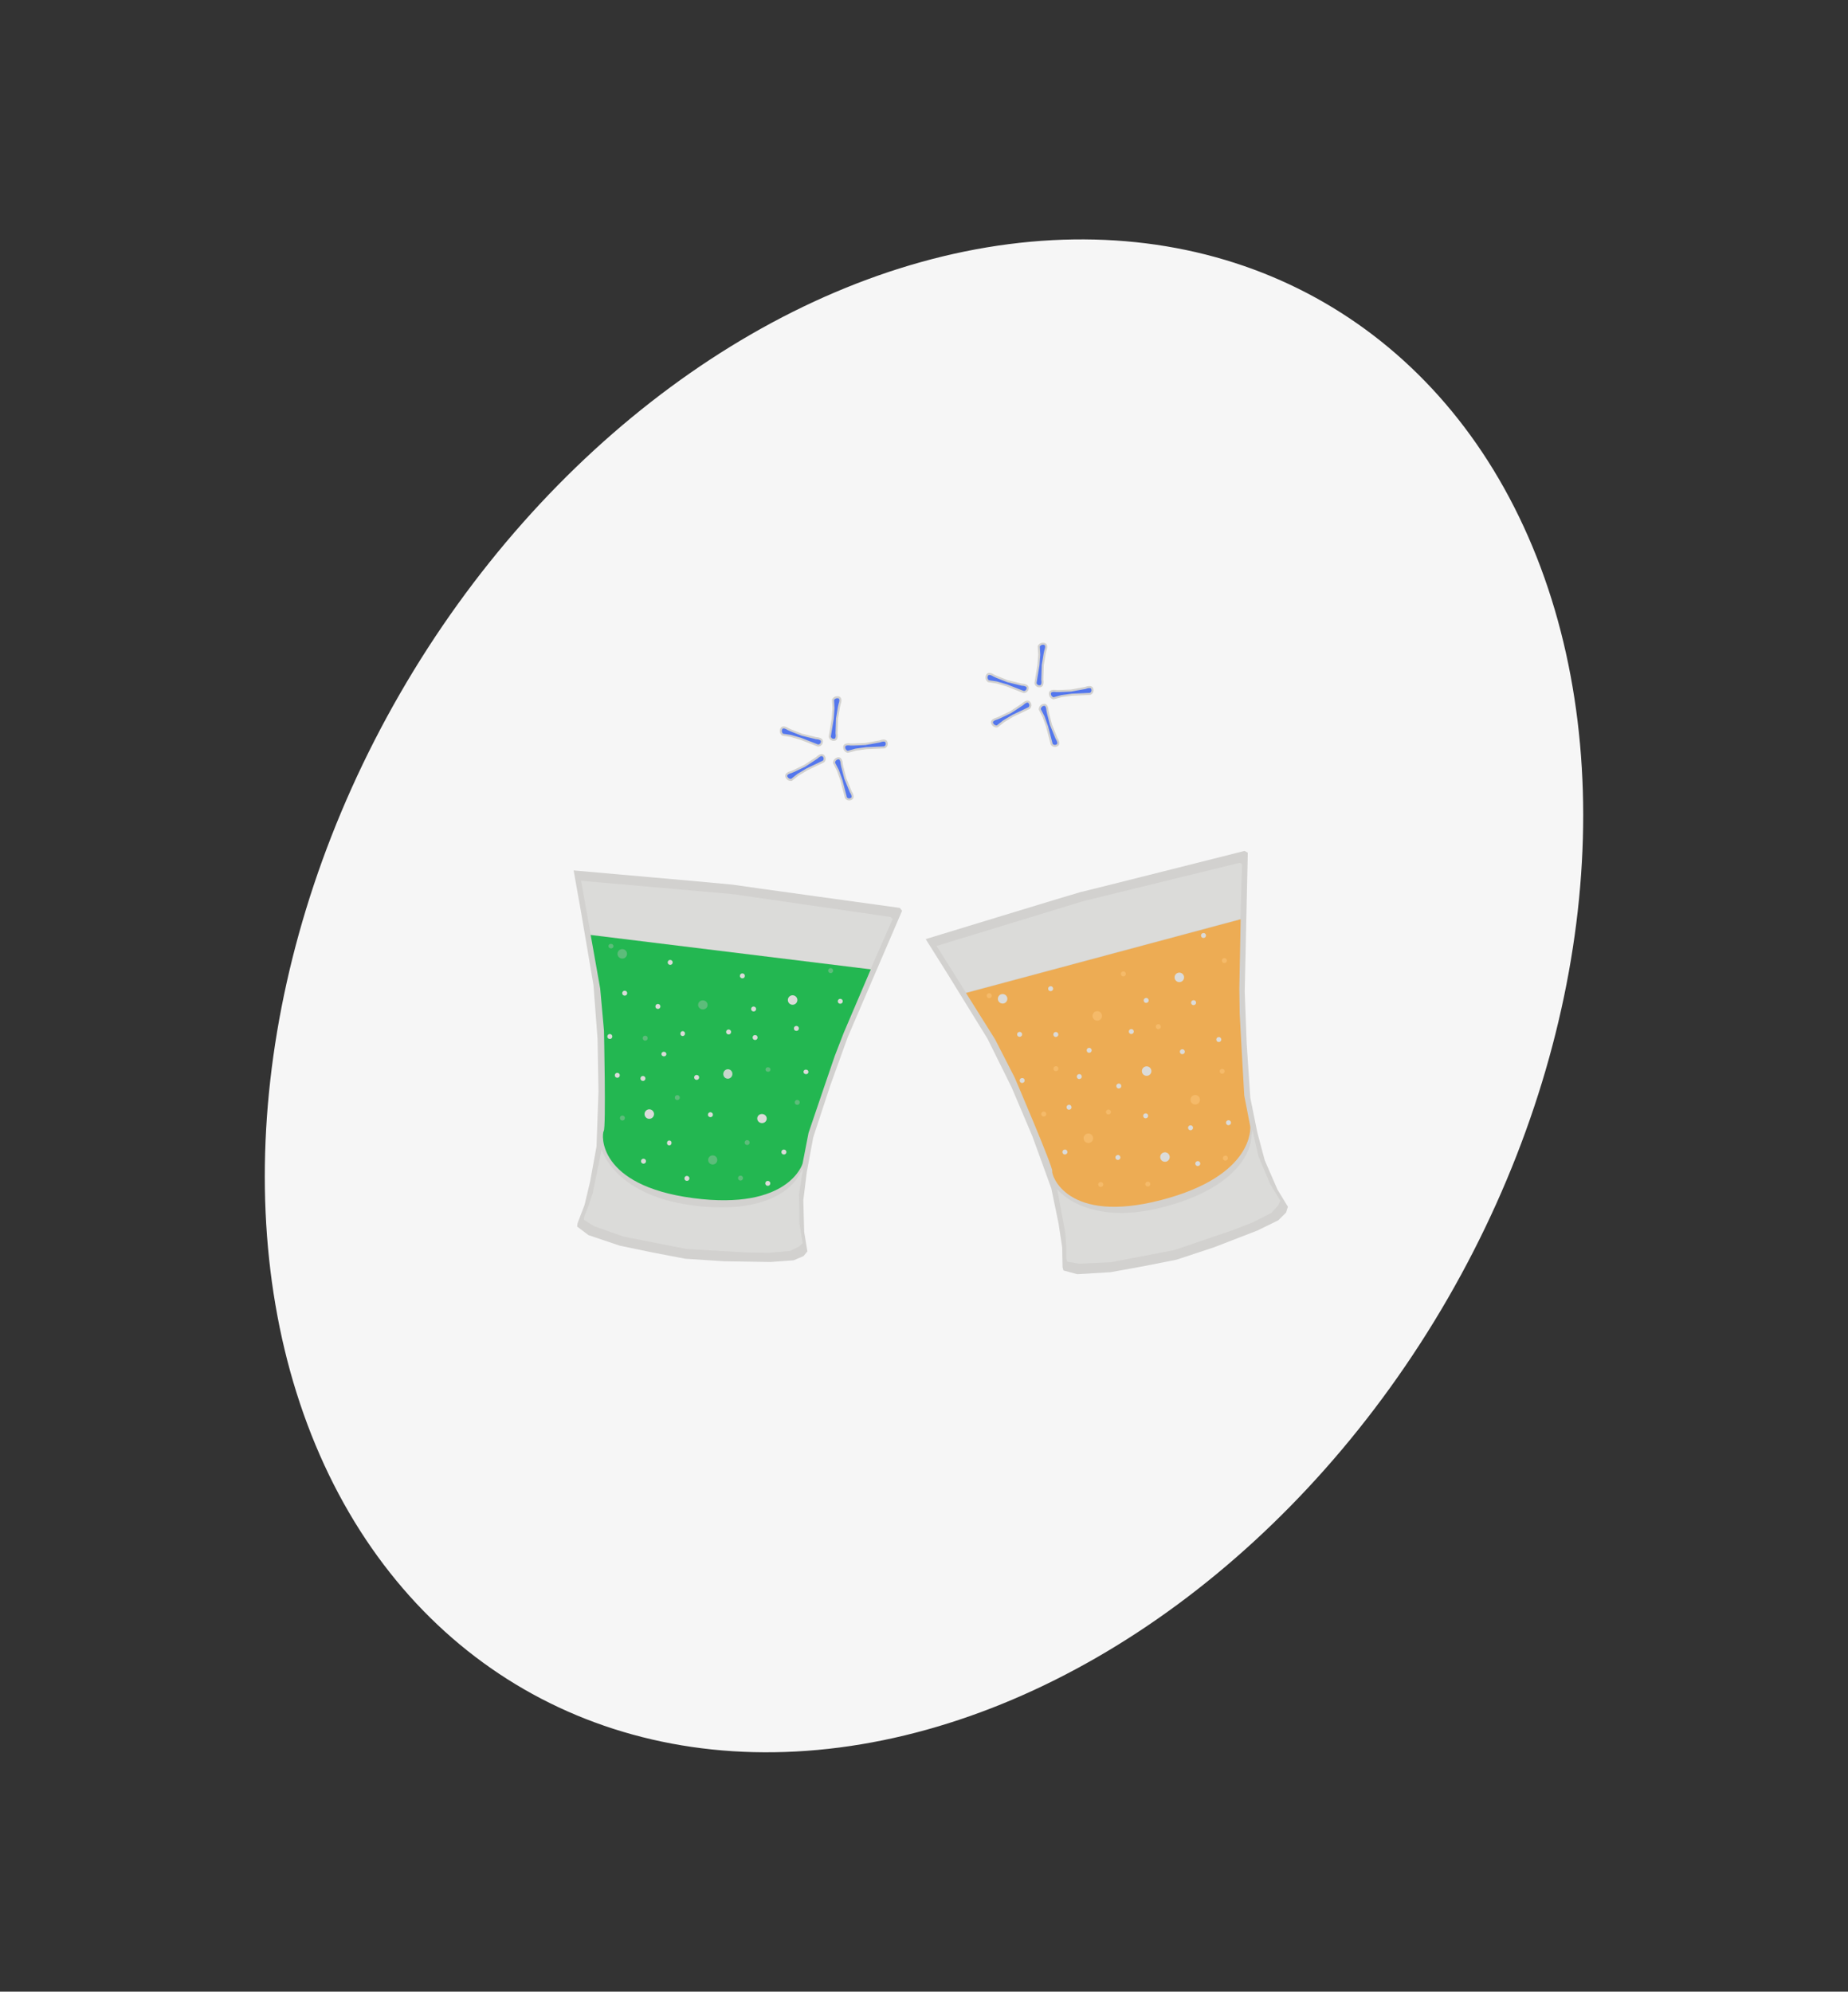 <svg xmlns="http://www.w3.org/2000/svg" width="449.111" height="483.884" viewBox="0 0 449.111 483.884">
  <rect x="0" y="0" width="449.111" height="483.884" fill="#333333" stroke="none"/>
  <g id="FlippedCardIcon" transform="translate(36.74 -157.876)">
    <ellipse id="Ellipse_1" data-name="Ellipse 1" cx="147" cy="194.5" rx="147" ry="194.5" transform="translate(157.76 157.876) rotate(30)" fill="#f6f6f6"/>
    <g id="Icon">
      <g id="Group_23" data-name="Group 23" transform="translate(-14 4)">
        <path id="Path_11" data-name="Path 11" d="M.444,1.761A1.14,1.14,0,0,1,.1.392c.349-.882,1.625,0,1.625,0L2.44.716,5.1,1.761l3.455.852s1.624.022,1.412.947a.927.927,0,0,1-.986.826l-4.1-1.608L2.44,2.067Z" transform="translate(168.043 342.463) rotate(-47)" fill="#5477ed" stroke="#d2d1cf" stroke-width="0.5"/>
        <path id="Path_12" data-name="Path 12" d="M283.294-827.806a1.14,1.14,0,0,1-.346-1.369c.349-.882,1.625,0,1.625,0l.717.324,2.665,1.045,3.455.852s1.624.022,1.412.947a.927.927,0,0,1-.986.826l-4.1-1.608-2.443-.71Z" transform="translate(-115.827 1160.177)" fill="#5477ed" stroke="#d2d1cf" stroke-width="0.5"/>
        <path id="Path_14" data-name="Path 14" d="M.444,1.761A1.14,1.14,0,0,1,.1.392c.349-.882,1.625,0,1.625,0L2.44.716,5.1,1.761l3.455.852s1.624.022,1.412.947a.927.927,0,0,1-.986.826l-4.1-1.608L2.44,2.067Z" transform="matrix(0.208, 0.978, -0.978, 0.208, 181.335, 323.122)" fill="#5477ed" stroke="#d2d1cf" stroke-width="0.5"/>
        <path id="Path_15" data-name="Path 15" d="M.444,1.761A1.14,1.14,0,0,1,.1.392c.349-.882,1.625,0,1.625,0L2.44.716,5.1,1.761l3.455.852s1.624.022,1.412.947a.927.927,0,0,1-.986.826l-4.1-1.608L2.44,2.067Z" transform="translate(181.114 337.824) rotate(54)" fill="#5477ed" stroke="#d2d1cf" stroke-width="0.5"/>
        <path id="Path_18" data-name="Path 18" d="M.444,1.761A1.14,1.14,0,0,1,.1.392c.349-.882,1.625,0,1.625,0L2.44.716,5.1,1.761l3.455.852s1.624.022,1.412.947a.927.927,0,0,1-.986.826l-4.1-1.608L2.44,2.067Z" transform="translate(182.171 335.106) rotate(-24)" fill="#5477ed" stroke="#d2d1cf" stroke-width="0.5"/>
      </g>
      <g id="Group_22" data-name="Group 22" transform="translate(-14 4)">
        <path id="Path_23" data-name="Path 23" d="M.444,1.761A1.14,1.14,0,0,1,.1.392c.349-.882,1.625,0,1.625,0L2.44.716,5.1,1.761l3.455.852s1.624.022,1.412.947a.927.927,0,0,1-.986.826l-4.1-1.608L2.44,2.067Z" transform="translate(231.114 324.824) rotate(54)" fill="#5477ed" stroke="#d2d1cf" stroke-width="0.5"/>
        <path id="Path_24" data-name="Path 24" d="M.444,1.761A1.14,1.14,0,0,1,.1.392c.349-.882,1.625,0,1.625,0L2.44.716,5.1,1.761l3.455.852s1.624.022,1.412.947a.927.927,0,0,1-.986.826l-4.1-1.608L2.44,2.067Z" transform="translate(232.171 322.106) rotate(-24)" fill="#5477ed" stroke="#d2d1cf" stroke-width="0.5"/>
        <path id="Path_22" data-name="Path 22" d="M.444,1.761A1.14,1.14,0,0,1,.1.392c.349-.882,1.625,0,1.625,0L2.44.716,5.1,1.761l3.455.852s1.624.022,1.412.947a.927.927,0,0,1-.986.826l-4.1-1.608L2.44,2.067Z" transform="matrix(0.208, 0.978, -0.978, 0.208, 231.335, 310.122)" fill="#5477ed" stroke="#d2d1cf" stroke-width="0.5"/>
        <path id="Path_20" data-name="Path 20" d="M.444,1.761A1.14,1.14,0,0,1,.1.392c.349-.882,1.625,0,1.625,0L2.44.716,5.1,1.761l3.455.852s1.624.022,1.412.947a.927.927,0,0,1-.986.826l-4.1-1.608L2.44,2.067Z" transform="translate(218.043 329.463) rotate(-47)" fill="#5477ed" stroke="#d2d1cf" stroke-width="0.5"/>
        <path id="Path_19" data-name="Path 19" d="M283.294-827.806a1.14,1.14,0,0,1-.346-1.369c.349-.882,1.625,0,1.625,0l.717.324,2.665,1.045,3.455.852s1.624.022,1.412.947a.927.927,0,0,1-.986.826l-4.1-1.608-2.443-.71Z" transform="translate(-65.827 1147.177)" fill="#5477ed" stroke="#d2d1cf" stroke-width="0.5"/>
      </g>
      <g id="Drink" transform="translate(102.82 368.081) rotate(7)">
        <g id="Group_19" data-name="Group 19" transform="translate(0 0)">
          <g id="Group_20" data-name="Group 20" transform="translate(0 0)">
            <path id="Path_3" data-name="Path 3" d="M67.665,86.224l-1.351-4.619-1.14-7.6V67.169l.531-8.633,2.564-12.962,2.784-12.191L80.428,1.277,79.793.654S39.053.056,38.846,0,0,1.277,0,1.277l3.006,9.765L8.175,28.317,10.763,41.2,12.542,53.87l1.155,13.3-.507,8.664-.648,5.772L11.4,86.224v.829l2.976,1.73L22.252,90.4l8.083.669,8.072.54,9.49-.54,11.222-1.208,5.474-1.075,2.279-1.313Z" fill="#d2d1cf"/>
            <path id="Path_4" data-name="Path 4" d="M64.2,81.807l-1.282-4.382-1.082-7.208V63.728l.5-8.19,2.433-12.3,2.642-11.566L76.307,1.212,75.7.621S37.052.053,36.856,0,0,1.212,0,1.212l2.852,9.264,4.9,16.39,2.455,12.221L11.9,51.11l1.1,12.618-.481,8.22L11.9,77.424l-1.081,4.382v.786l2.823,1.641,7.471,1.531,7.669.635,7.658.512,9-.512L56.09,85.254l5.194-1.02,2.162-1.245Z" transform="translate(2.105 2.381)" fill="#d2d1cf"/>
            <path id="Path_9" data-name="Path 9" d="M0,1.272,3.921,13.951H72.477L76.287,1.272,75.755.838,37.028,0Z" transform="translate(2.105 2.279)" fill="#dbdbd9"/>
          </g>
          <g id="Group_21" data-name="Group 21" transform="translate(15.017 65.02)">
            <path id="Path_5" data-name="Path 5" d="M0,1.513S4.535,12.132,24.832,11.818,48.059,1.866,48.059,1.866L48.889,0" transform="translate(0.129 0)" fill="none"/>
            <path id="Path_6" data-name="Path 6" d="M0,1.584S4.561,12.7,24.974,12.373s23.36-10.42,23.36-10.42L49.169,0" transform="translate(0 1.141)" fill="none"/>
          </g>
          <path id="Path_8" data-name="Path 8" d="M51.37,0l-.835,1.953s-2.946,10.091-23.36,10.42S2.2,1.584,2.2,1.584L1.348,12.373.721,15.5,0,18.222v.862L2.685,20.3l7.4,1.644,15.624,1.118,14.476-.95,5.385-.575,5.065-1.073,2.023-1.3.815-.955-1.336-4.521-1-7.215" transform="translate(12.816 66.161)" fill="#dbdbd9"/>
        </g>
        <path id="Path_7" data-name="Path 7" d="M0,0H68.579L63.944,16.046l-1.479,5.846-1.757,8.334-2.3,11.035-.53,7.574s-1.866,11.79-25.388,11.577S8.49,47.695,8.955,46.846,6.045,22.7,6.045,22.7L3.877,12.619Z" transform="translate(6.028 16.343)" fill="#23b751"/>
        <ellipse id="Ellipse_2" data-name="Ellipse 2" cx="1.154" cy="1.154" rx="1.154" ry="1.154" transform="translate(13.05 18.797)" fill="#5dbc7a"/>
        <ellipse id="Ellipse_4" data-name="Ellipse 4" cx="1.154" cy="1.154" rx="1.154" ry="1.154" transform="translate(24.31 56.636)" fill="#dbdbd9"/>
        <ellipse id="Ellipse_5" data-name="Ellipse 5" cx="1.108" cy="1.154" rx="1.108" ry="1.154" transform="translate(42.122 44.638)" fill="rgba(219,219,217,0.9)"/>
        <ellipse id="Ellipse_8" data-name="Ellipse 8" cx="1.154" cy="1.108" rx="1.154" ry="1.108" transform="translate(34 28.764)" fill="#5dbc7a"/>
        <ellipse id="Ellipse_9" data-name="Ellipse 9" cx="1.154" cy="1.154" rx="1.154" ry="1.154" transform="translate(55.504 24.888)" fill="#dbdbd9"/>
        <ellipse id="Ellipse_10" data-name="Ellipse 10" cx="1.108" cy="1.108" rx="1.108" ry="1.108" transform="translate(41.015 65.865)" fill="#5dbc7a"/>
        <ellipse id="Ellipse_12" data-name="Ellipse 12" cx="1.154" cy="1.108" rx="1.154" ry="1.108" transform="translate(51.628 54.421)" fill="#dbdbd9"/>
        <circle id="Ellipse_14" data-name="Ellipse 14" cx="0.6" cy="0.6" r="0.6" transform="translate(21.633 39.009)" fill="#5dbc7a"/>
        <circle id="Ellipse_15" data-name="Ellipse 15" cx="0.6" cy="0.6" r="0.6" transform="translate(23.756 30.979)" fill="#dbdbd9"/>
        <ellipse id="Ellipse_16" data-name="Ellipse 16" cx="0.554" cy="0.6" rx="0.554" ry="0.6" transform="translate(30.586 63.558)" fill="#dbdbd9"/>
        <circle id="Ellipse_17" data-name="Ellipse 17" cx="0.6" cy="0.6" r="0.6" transform="translate(31.139 52.391)" fill="#5dbc7a"/>
        <circle id="Ellipse_18" data-name="Ellipse 18" cx="0.6" cy="0.6" r="0.6" transform="translate(39.63 55.529)" fill="#dbdbd9"/>
        <circle id="Ellipse_19" data-name="Ellipse 19" cx="0.6" cy="0.6" r="0.6" transform="translate(48.121 35.594)" fill="#dbdbd9"/>
        <circle id="Ellipse_20" data-name="Ellipse 20" cx="0.6" cy="0.6" r="0.6" transform="translate(35.2 46.946)" fill="#dbdbd9"/>
        <ellipse id="Ellipse_21" data-name="Ellipse 21" cx="0.6" cy="0.554" rx="0.6" ry="0.554" transform="translate(26.617 42.331)" fill="#dbdbd9"/>
        <ellipse id="Ellipse_22" data-name="Ellipse 22" cx="0.6" cy="0.554" rx="0.6" ry="0.554" transform="translate(10.651 17.874)" fill="#5dbc7a"/>
        <circle id="Ellipse_23" data-name="Ellipse 23" cx="0.6" cy="0.6" r="0.6" transform="translate(64.364 17.228)" fill="#5dbc7a"/>
        <circle id="Ellipse_24" data-name="Ellipse 24" cx="0.6" cy="0.6" r="0.6" transform="translate(25.417 19.996)" fill="#dbdbd9"/>
        <circle id="Ellipse_25" data-name="Ellipse 25" cx="0.6" cy="0.6" r="0.6" transform="translate(22.279 48.791)" fill="#dbdbd9"/>
        <circle id="Ellipse_26" data-name="Ellipse 26" cx="0.6" cy="0.6" r="0.6" transform="translate(57.812 32.179)" fill="#dbdbd9"/>
        <ellipse id="Ellipse_27" data-name="Ellipse 27" cx="0.6" cy="0.554" rx="0.6" ry="0.554" transform="translate(52.182 42.977)" fill="#5dbc7a"/>
        <circle id="Ellipse_28" data-name="Ellipse 28" cx="0.6" cy="0.6" r="0.6" transform="translate(41.568 35.04)" fill="#dbdbd9"/>
        <circle id="Ellipse_29" data-name="Ellipse 29" cx="0.6" cy="0.6" r="0.6" transform="translate(43.23 21.104)" fill="#dbdbd9"/>
        <circle id="Ellipse_30" data-name="Ellipse 30" cx="0.6" cy="0.6" r="0.6" transform="translate(60.211 49.991)" fill="#5dbc7a"/>
        <ellipse id="Ellipse_31" data-name="Ellipse 31" cx="0.6" cy="0.554" rx="0.6" ry="0.554" transform="translate(61.411 42.423)" fill="#dbdbd9"/>
        <circle id="Ellipse_32" data-name="Ellipse 32" cx="0.6" cy="0.6" r="0.6" transform="translate(55.504 70.388)" fill="#dbdbd9"/>
        <circle id="Ellipse_33" data-name="Ellipse 33" cx="0.6" cy="0.6" r="0.6" transform="translate(35.846 71.588)" fill="#dbdbd9"/>
        <circle id="Ellipse_34" data-name="Ellipse 34" cx="0.6" cy="0.6" r="0.6" transform="translate(24.864 68.727)" fill="#dbdbd9"/>
        <circle id="Ellipse_35" data-name="Ellipse 35" cx="0.6" cy="0.6" r="0.6" transform="translate(15.358 28.764)" fill="#dbdbd9"/>
        <circle id="Ellipse_36" data-name="Ellipse 36" cx="0.6" cy="0.6" r="0.6" transform="translate(18.495 58.944)" fill="#5dbc7a"/>
        <circle id="Ellipse_37" data-name="Ellipse 37" cx="0.6" cy="0.6" r="0.6" transform="translate(16.004 48.791)" fill="#dbdbd9"/>
        <circle id="Ellipse_38" data-name="Ellipse 38" cx="0.6" cy="0.6" r="0.6" transform="translate(13.05 39.655)" fill="#dbdbd9"/>
        <circle id="Ellipse_39" data-name="Ellipse 39" cx="0.6" cy="0.6" r="0.6" transform="translate(67.595 24.334)" fill="#dbdbd9"/>
        <circle id="Ellipse_40" data-name="Ellipse 40" cx="0.6" cy="0.6" r="0.6" transform="translate(46.921 28.764)" fill="#dbdbd9"/>
        <circle id="Ellipse_41" data-name="Ellipse 41" cx="0.6" cy="0.6" r="0.6" transform="translate(48.767 69.926)" fill="#5dbc7a"/>
        <circle id="Ellipse_42" data-name="Ellipse 42" cx="0.6" cy="0.6" r="0.6" transform="translate(49.321 61.159)" fill="#5dbc7a"/>
        <circle id="Ellipse_43" data-name="Ellipse 43" cx="0.6" cy="0.6" r="0.6" transform="translate(58.458 62.358)" fill="#dbdbd9"/>
        <ellipse id="Ellipse_44" data-name="Ellipse 44" cx="0.554" cy="0.6" rx="0.554" ry="0.6" transform="translate(30.586 36.794)" fill="#dbdbd9"/>
      </g>
      <g id="Drink-2" data-name="Drink" transform="matrix(0.966, -0.259, 0.259, 0.966, 187.896, 384.791)">
        <g id="Group_19-2" data-name="Group 19" transform="translate(0 0)">
          <g id="Group_20-2" data-name="Group 20">
            <path id="Path_3-2" data-name="Path 3" d="M68.174,86.872l-1.361-4.654-1.149-7.654v-6.89l.535-8.7,2.583-13.059,2.805-12.282L81.032,1.287l-.64-.628S39.346.056,39.138,0,0,1.287,0,1.287l3.029,9.838L8.236,28.53l2.607,12.977,1.792,12.767,1.163,13.4-.51,8.729-.653,5.815-1.148,4.654v.835l3,1.743,7.934,1.626,8.143.674,8.133.544,9.561-.544,11.307-1.217,5.515-1.083,2.3-1.322Z" transform="translate(0 0)" fill="#d2d1cf"/>
            <path id="Path_4-2" data-name="Path 4" d="M64.681,82.421l-1.291-4.415L62.3,70.744V64.207l.507-8.252,2.451-12.39,2.662-11.653L76.881,1.221l-.607-.6S37.33.054,37.133,0,0,1.221,0,1.221l2.873,9.334L7.814,27.068l2.473,12.312,1.7,12.113,1.1,12.713-.484,8.282-.619,5.517L10.9,82.421v.792l2.844,1.653,7.527,1.543L29,87.049l7.716.516,9.072-.516,10.727-1.155,5.233-1.028,2.178-1.255Z" transform="translate(2.121 2.399)" fill="#d2d1cf"/>
            <path id="Path_9-2" data-name="Path 9" d="M0,1.282,3.951,14.056H73.022L76.86,1.282,76.324.844,37.306,0Z" transform="translate(2.121 2.296)" fill="#dbdbd9"/>
          </g>
          <g id="Group_21-2" data-name="Group 21" transform="translate(15.13 65.508)">
            <path id="Path_5-2" data-name="Path 5" d="M0,1.525s4.569,10.7,25.019,10.383S48.42,1.88,48.42,1.88L49.257,0" transform="translate(0.13 0)" fill="none"/>
            <path id="Path_6-2" data-name="Path 6" d="M0,1.6s4.595,11.2,25.161,10.87S48.7,1.968,48.7,1.968L49.538,0" transform="translate(0 1.15)" fill="none"/>
          </g>
          <path id="Path_8-2" data-name="Path 8" d="M51.756,0l-.842,1.968s-2.968,10.167-23.535,10.5S2.217,1.6,2.217,1.6l-.859,10.87L.727,15.613,0,18.359v.869l2.7,1.22L10.159,22.1,25.9,23.23l14.585-.957,5.425-.579,5.1-1.081,2.038-1.305.821-.962L52.527,13.79,51.516,6.521" transform="translate(12.913 66.658)" fill="#dbdbd9"/>
        </g>
        <path id="Path_7-2" data-name="Path 7" d="M0,0H69.094L64.425,16.167l-1.49,5.89-1.771,8.4L58.851,41.571,58.317,49.2S56.436,61.08,32.738,60.865,8.553,48.053,9.022,47.2,6.091,22.866,6.091,22.866L3.907,12.713Z" transform="translate(6.074 16.465)" fill="#edac54"/>
        <ellipse id="Ellipse_2-2" data-name="Ellipse 2" cx="1.154" cy="1.154" rx="1.154" ry="1.154" transform="translate(13.143 18.981)" fill="#dbdbd9"/>
        <ellipse id="Ellipse_4-2" data-name="Ellipse 4" cx="1.154" cy="1.154" rx="1.154" ry="1.154" transform="translate(24.494 57.098)" fill="#f5ba69"/>
        <ellipse id="Ellipse_5-2" data-name="Ellipse 5" cx="1.154" cy="1.154" rx="1.154" ry="1.154" transform="translate(42.399 45.008)" fill="#dbdbd9"/>
        <ellipse id="Ellipse_8-2" data-name="Ellipse 8" cx="1.154" cy="1.154" rx="1.154" ry="1.154" transform="translate(34.277 28.949)" fill="#f5ba69"/>
        <ellipse id="Ellipse_9-2" data-name="Ellipse 9" cx="1.154" cy="1.154" rx="1.154" ry="1.154" transform="translate(55.966 25.073)" fill="#dbdbd9"/>
        <ellipse id="Ellipse_10-2" data-name="Ellipse 10" cx="1.154" cy="1.154" rx="1.154" ry="1.154" transform="translate(41.291 66.327)" fill="#dbdbd9"/>
        <ellipse id="Ellipse_12-2" data-name="Ellipse 12" cx="1.154" cy="1.154" rx="1.154" ry="1.154" transform="translate(51.997 54.79)" fill="#f5ba69"/>
        <ellipse id="Ellipse_14-2" data-name="Ellipse 14" cx="0.6" cy="0.6" rx="0.6" ry="0.6" transform="translate(21.818 39.285)" fill="#f5ba69"/>
        <ellipse id="Ellipse_15-2" data-name="Ellipse 15" cx="0.6" cy="0.6" rx="0.6" ry="0.6" transform="translate(23.941 31.256)" fill="#dbdbd9"/>
        <ellipse id="Ellipse_16-2" data-name="Ellipse 16" cx="0.6" cy="0.6" rx="0.6" ry="0.6" transform="translate(30.77 64.02)" fill="#dbdbd9"/>
        <ellipse id="Ellipse_17-2" data-name="Ellipse 17" cx="0.6" cy="0.6" rx="0.6" ry="0.6" transform="translate(31.416 52.76)" fill="#f5ba69"/>
        <ellipse id="Ellipse_18-2" data-name="Ellipse 18" cx="0.6" cy="0.6" rx="0.6" ry="0.6" transform="translate(39.907 55.99)" fill="#dbdbd9"/>
        <ellipse id="Ellipse_19-2" data-name="Ellipse 19" cx="0.6" cy="0.6" rx="0.6" ry="0.6" transform="translate(48.49 35.871)" fill="#f5ba69"/>
        <ellipse id="Ellipse_20-2" data-name="Ellipse 20" cx="0.6" cy="0.6" rx="0.6" ry="0.6" transform="translate(35.477 47.315)" fill="#dbdbd9"/>
        <ellipse id="Ellipse_21-2" data-name="Ellipse 21" cx="0.6" cy="0.6" rx="0.6" ry="0.6" transform="translate(26.802 42.608)" fill="#dbdbd9"/>
        <ellipse id="Ellipse_22-2" data-name="Ellipse 22" cx="0.6" cy="0.6" rx="0.6" ry="0.6" transform="translate(10.743 17.966)" fill="#f5ba69"/>
        <ellipse id="Ellipse_23-2" data-name="Ellipse 23" cx="0.6" cy="0.6" rx="0.6" ry="0.6" transform="translate(64.826 17.32)" fill="#dbdbd9"/>
        <ellipse id="Ellipse_24-2" data-name="Ellipse 24" cx="0.6" cy="0.6" rx="0.6" ry="0.6" transform="translate(25.602 20.181)" fill="#dbdbd9"/>
        <ellipse id="Ellipse_25-2" data-name="Ellipse 25" cx="0.6" cy="0.6" rx="0.6" ry="0.6" transform="translate(22.464 49.161)" fill="#dbdbd9"/>
        <ellipse id="Ellipse_26-2" data-name="Ellipse 26" cx="0.6" cy="0.6" rx="0.6" ry="0.6" transform="translate(58.273 32.456)" fill="#dbdbd9"/>
        <ellipse id="Ellipse_27-2" data-name="Ellipse 27" cx="0.6" cy="0.6" rx="0.6" ry="0.6" transform="translate(52.551 43.254)" fill="#dbdbd9"/>
        <ellipse id="Ellipse_28-2" data-name="Ellipse 28" cx="0.6" cy="0.6" rx="0.6" ry="0.6" transform="translate(41.845 35.317)" fill="#dbdbd9"/>
        <ellipse id="Ellipse_29-2" data-name="Ellipse 29" cx="0.6" cy="0.6" rx="0.6" ry="0.6" transform="translate(43.599 21.289)" fill="#f5ba69"/>
        <ellipse id="Ellipse_30-2" data-name="Ellipse 30" cx="0.6" cy="0.6" rx="0.6" ry="0.6" transform="translate(60.673 50.36)" fill="#f5ba69"/>
        <ellipse id="Ellipse_31-2" data-name="Ellipse 31" cx="0.6" cy="0.6" rx="0.6" ry="0.6" transform="translate(61.873 42.7)" fill="#dbdbd9"/>
        <ellipse id="Ellipse_32-2" data-name="Ellipse 32" cx="0.6" cy="0.6" rx="0.6" ry="0.6" transform="translate(55.966 70.942)" fill="#f5ba69"/>
        <ellipse id="Ellipse_33-2" data-name="Ellipse 33" cx="0.6" cy="0.6" rx="0.6" ry="0.6" transform="translate(36.123 72.141)" fill="#f5ba69"/>
        <ellipse id="Ellipse_34-2" data-name="Ellipse 34" cx="0.6" cy="0.6" rx="0.6" ry="0.6" transform="translate(25.048 69.28)" fill="#f5ba69"/>
        <ellipse id="Ellipse_35-2" data-name="Ellipse 35" cx="0.6" cy="0.6" rx="0.6" ry="0.6" transform="translate(15.45 28.949)" fill="#dbdbd9"/>
        <ellipse id="Ellipse_36-2" data-name="Ellipse 36" cx="0.6" cy="0.6" rx="0.6" ry="0.6" transform="translate(18.68 59.405)" fill="#dbdbd9"/>
        <ellipse id="Ellipse_37-2" data-name="Ellipse 37" cx="0.6" cy="0.6" rx="0.6" ry="0.6" transform="translate(16.096 49.161)" fill="#f5ba69"/>
        <ellipse id="Ellipse_38-2" data-name="Ellipse 38" cx="0.6" cy="0.6" rx="0.6" ry="0.6" transform="translate(13.143 39.931)" fill="#dbdbd9"/>
        <ellipse id="Ellipse_39-2" data-name="Ellipse 39" cx="0.6" cy="0.6" rx="0.6" ry="0.6" transform="translate(68.148 24.519)" fill="#f5ba69"/>
        <ellipse id="Ellipse_40-2" data-name="Ellipse 40" cx="0.6" cy="0.6" rx="0.6" ry="0.6" transform="translate(47.29 28.949)" fill="#dbdbd9"/>
        <ellipse id="Ellipse_41-2" data-name="Ellipse 41" cx="0.6" cy="0.6" rx="0.6" ry="0.6" transform="translate(49.136 70.48)" fill="#dbdbd9"/>
        <ellipse id="Ellipse_42-2" data-name="Ellipse 42" cx="0.6" cy="0.6" rx="0.6" ry="0.6" transform="translate(49.69 61.62)" fill="#dbdbd9"/>
        <ellipse id="Ellipse_43-2" data-name="Ellipse 43" cx="0.6" cy="0.6" rx="0.6" ry="0.6" transform="translate(58.919 62.82)" fill="#dbdbd9"/>
        <ellipse id="Ellipse_44-2" data-name="Ellipse 44" cx="0.6" cy="0.6" rx="0.6" ry="0.6" transform="translate(30.77 37.07)" fill="#dbdbd9"/>
      </g>
    </g>
  </g>
</svg>
